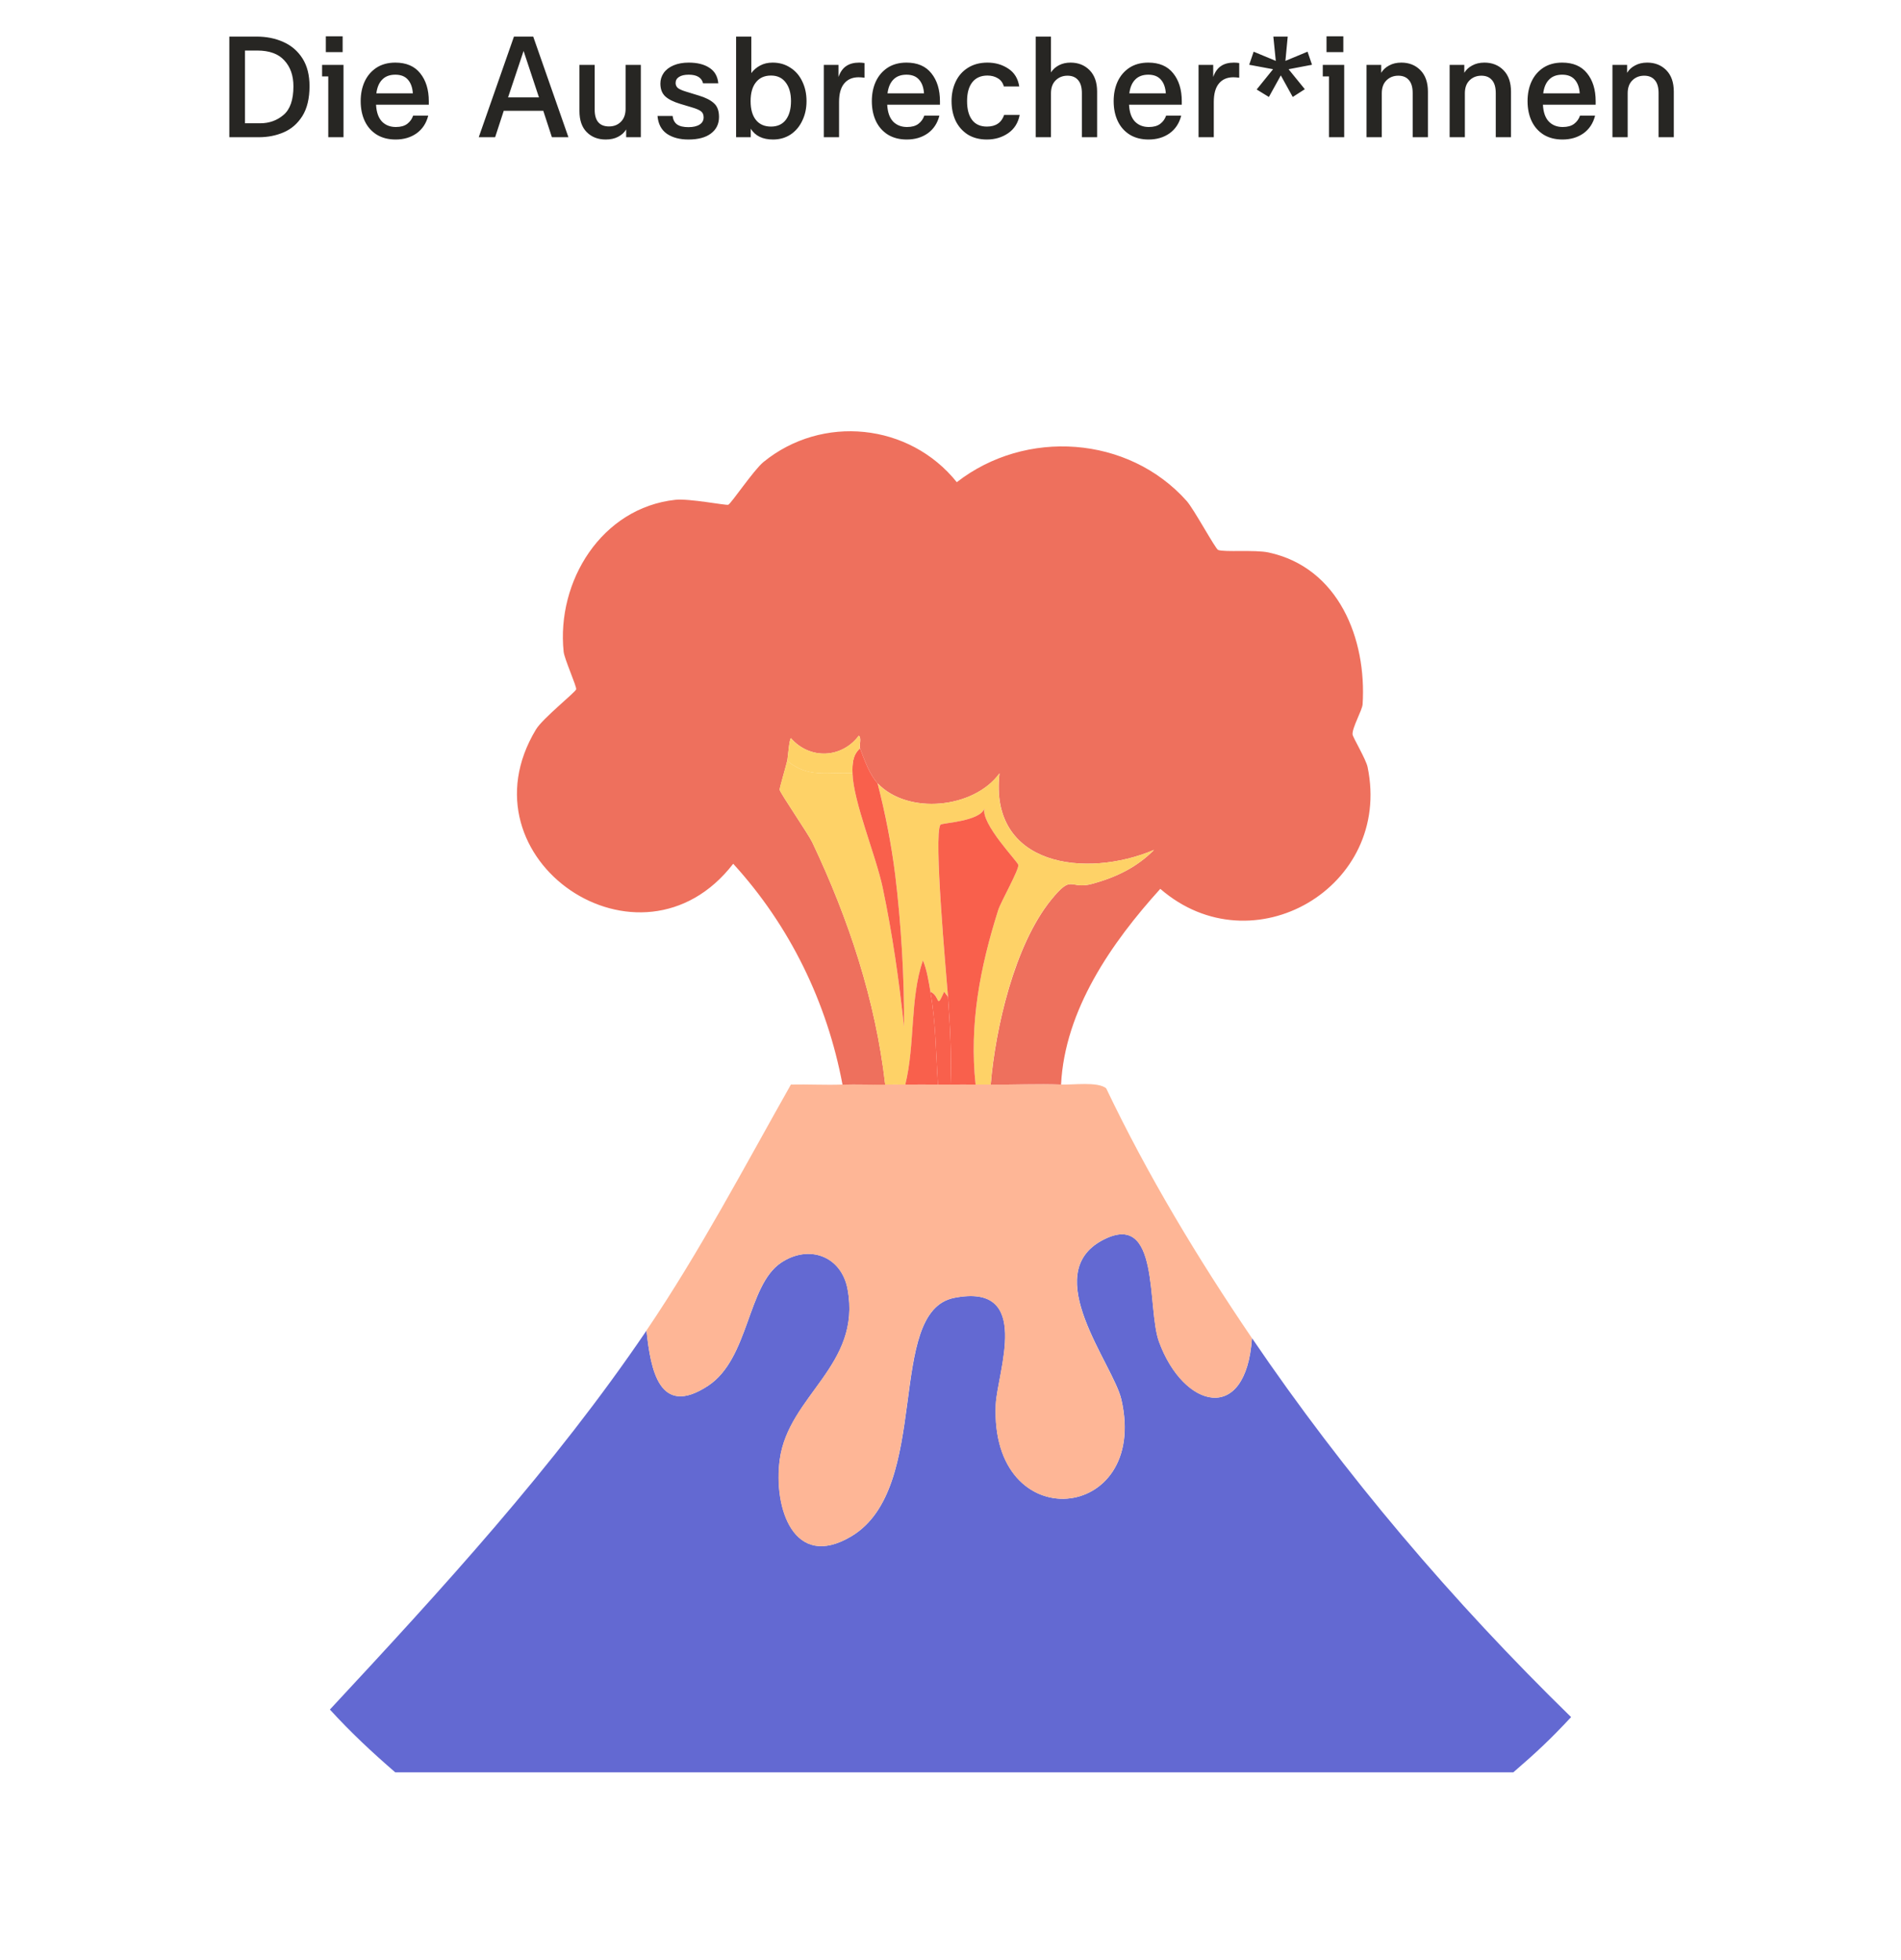 <svg width="291" height="300" viewBox="0 0 291 300" fill="none" xmlns="http://www.w3.org/2000/svg">
<path d="M35.105 21V5.6H39.263C40.803 5.6 42.182 5.879 43.399 6.436C44.616 6.979 45.584 7.815 46.303 8.944C47.022 10.073 47.381 11.489 47.381 13.19C47.381 15.067 47.014 16.593 46.281 17.766C45.548 18.925 44.594 19.753 43.421 20.252C42.262 20.751 41.001 21 39.637 21H35.105ZM39.835 18.866C41.214 18.866 42.402 18.441 43.399 17.59C44.411 16.739 44.917 15.28 44.917 13.212C44.917 11.569 44.455 10.249 43.531 9.252C42.622 8.24 41.236 7.734 39.373 7.734H37.503V18.866H39.835ZM49.304 9.934H52.582V21H50.25V11.694H49.304V9.934ZM52.45 7.976H49.876V5.556H52.45V7.976ZM65.64 16.028H57.566C57.625 17.172 57.925 18.03 58.468 18.602C59.011 19.159 59.722 19.438 60.602 19.438C61.335 19.438 61.915 19.277 62.34 18.954C62.765 18.631 63.066 18.213 63.242 17.7H65.552C65.259 18.859 64.665 19.761 63.77 20.406C62.875 21.037 61.805 21.352 60.558 21.352C59.458 21.352 58.505 21.11 57.698 20.626C56.891 20.127 56.275 19.438 55.85 18.558C55.425 17.663 55.212 16.637 55.212 15.478C55.212 14.378 55.41 13.388 55.806 12.508C56.217 11.613 56.818 10.902 57.61 10.374C58.417 9.846 59.385 9.582 60.514 9.582C62.186 9.582 63.455 10.125 64.32 11.21C65.2 12.295 65.64 13.725 65.64 15.5V16.028ZM63.198 14.29C63.139 13.395 62.89 12.699 62.45 12.2C62.01 11.687 61.365 11.43 60.514 11.43C59.663 11.43 58.996 11.679 58.512 12.178C58.028 12.662 57.727 13.366 57.61 14.29H63.198ZM81.623 5.6L87.013 21H84.483L83.163 16.952H77.113L75.793 21H73.285L78.675 5.6H81.623ZM77.773 14.906H82.503L80.149 7.8L77.773 14.906ZM92.727 21.352C91.539 21.352 90.571 20.978 89.823 20.23C89.075 19.482 88.701 18.404 88.701 16.996V9.934H91.033V16.776C91.033 18.492 91.766 19.35 93.233 19.35C93.966 19.35 94.567 19.115 95.037 18.646C95.521 18.162 95.763 17.502 95.763 16.666V9.934H98.095V21H95.851V19.812C95.572 20.281 95.161 20.655 94.619 20.934C94.091 21.213 93.46 21.352 92.727 21.352ZM105.379 21.352C104.045 21.352 102.945 21.059 102.079 20.472C101.229 19.871 100.752 18.961 100.649 17.744H102.959C103.033 18.331 103.26 18.763 103.641 19.042C104.037 19.321 104.617 19.46 105.379 19.46C106.113 19.46 106.685 19.328 107.095 19.064C107.506 18.8 107.711 18.433 107.711 17.964C107.711 17.553 107.579 17.245 107.315 17.04C107.066 16.835 106.589 16.629 105.885 16.424L104.125 15.896C103.099 15.588 102.336 15.207 101.837 14.752C101.339 14.283 101.089 13.63 101.089 12.794C101.089 12.193 101.258 11.65 101.595 11.166C101.947 10.667 102.453 10.279 103.113 10C103.773 9.721 104.543 9.582 105.423 9.582C106.743 9.582 107.799 9.846 108.591 10.374C109.398 10.887 109.853 11.679 109.955 12.75H107.623C107.403 11.87 106.67 11.43 105.423 11.43C104.778 11.43 104.279 11.547 103.927 11.782C103.59 12.002 103.421 12.31 103.421 12.706C103.421 13.014 103.539 13.271 103.773 13.476C104.023 13.667 104.441 13.85 105.027 14.026L106.963 14.62C107.99 14.928 108.76 15.317 109.273 15.786C109.801 16.241 110.065 16.945 110.065 17.898C110.065 18.969 109.655 19.812 108.833 20.428C108.027 21.044 106.875 21.352 105.379 21.352ZM118.334 21.352C116.75 21.352 115.613 20.802 114.924 19.702V21H112.68V5.6H115.012V11.188C115.349 10.719 115.789 10.337 116.332 10.044C116.889 9.736 117.535 9.582 118.268 9.582C119.295 9.582 120.197 9.839 120.974 10.352C121.766 10.851 122.375 11.547 122.8 12.442C123.24 13.337 123.46 14.349 123.46 15.478C123.46 16.593 123.24 17.597 122.8 18.492C122.375 19.387 121.773 20.091 120.996 20.604C120.219 21.103 119.331 21.352 118.334 21.352ZM118.026 19.372C119.009 19.372 119.764 19.027 120.292 18.338C120.82 17.634 121.084 16.681 121.084 15.478C121.084 14.275 120.813 13.322 120.27 12.618C119.742 11.914 118.994 11.562 118.026 11.562C117.029 11.562 116.259 11.907 115.716 12.596C115.173 13.271 114.902 14.231 114.902 15.478C114.902 16.725 115.173 17.685 115.716 18.36C116.259 19.035 117.029 19.372 118.026 19.372ZM126.108 21V9.934H128.352V11.782C128.63 11.005 129.026 10.447 129.54 10.11C130.053 9.758 130.713 9.582 131.52 9.582C131.784 9.582 132.055 9.604 132.334 9.648V11.892C131.982 11.848 131.681 11.826 131.432 11.826C130.493 11.826 129.76 12.141 129.232 12.772C128.704 13.403 128.44 14.349 128.44 15.61V21H126.108ZM143.886 16.028H135.812C135.871 17.172 136.172 18.03 136.714 18.602C137.257 19.159 137.968 19.438 138.848 19.438C139.582 19.438 140.161 19.277 140.586 18.954C141.012 18.631 141.312 18.213 141.488 17.7H143.798C143.505 18.859 142.911 19.761 142.016 20.406C141.122 21.037 140.051 21.352 138.804 21.352C137.704 21.352 136.751 21.11 135.944 20.626C135.138 20.127 134.522 19.438 134.096 18.558C133.671 17.663 133.458 16.637 133.458 15.478C133.458 14.378 133.656 13.388 134.052 12.508C134.463 11.613 135.064 10.902 135.856 10.374C136.663 9.846 137.631 9.582 138.76 9.582C140.432 9.582 141.701 10.125 142.566 11.21C143.446 12.295 143.886 13.725 143.886 15.5V16.028ZM141.444 14.29C141.386 13.395 141.136 12.699 140.696 12.2C140.256 11.687 139.611 11.43 138.76 11.43C137.91 11.43 137.242 11.679 136.758 12.178C136.274 12.662 135.974 13.366 135.856 14.29H141.444ZM151.073 21.352C149.929 21.352 148.947 21.095 148.125 20.582C147.319 20.054 146.703 19.35 146.277 18.47C145.867 17.575 145.661 16.578 145.661 15.478C145.661 14.378 145.874 13.381 146.299 12.486C146.725 11.591 147.348 10.887 148.169 10.374C149.005 9.846 150.003 9.582 151.161 9.582C152.364 9.582 153.427 9.89 154.351 10.506C155.275 11.107 155.833 12.017 156.023 13.234H153.669C153.508 12.662 153.2 12.244 152.745 11.98C152.291 11.701 151.763 11.562 151.161 11.562C150.149 11.562 149.372 11.907 148.829 12.596C148.301 13.271 148.037 14.231 148.037 15.478C148.037 16.725 148.294 17.685 148.807 18.36C149.321 19.035 150.076 19.372 151.073 19.372C152.423 19.372 153.303 18.778 153.713 17.59H156.089C155.855 18.807 155.268 19.739 154.329 20.384C153.391 21.029 152.305 21.352 151.073 21.352ZM158.549 21V5.6H160.881V11.078C161.189 10.609 161.6 10.242 162.113 9.978C162.626 9.714 163.213 9.582 163.873 9.582C165.061 9.582 166.036 9.971 166.799 10.748C167.562 11.525 167.943 12.618 167.943 14.026V21H165.611V14.246C165.611 13.366 165.42 12.706 165.039 12.266C164.658 11.811 164.115 11.584 163.411 11.584C162.678 11.584 162.069 11.826 161.585 12.31C161.116 12.779 160.881 13.432 160.881 14.268V21H158.549ZM180.904 16.028H172.83C172.888 17.172 173.189 18.03 173.732 18.602C174.274 19.159 174.986 19.438 175.866 19.438C176.599 19.438 177.178 19.277 177.604 18.954C178.029 18.631 178.33 18.213 178.506 17.7H180.816C180.522 18.859 179.928 19.761 179.034 20.406C178.139 21.037 177.068 21.352 175.822 21.352C174.722 21.352 173.768 21.11 172.962 20.626C172.155 20.127 171.539 19.438 171.114 18.558C170.688 17.663 170.476 16.637 170.476 15.478C170.476 14.378 170.674 13.388 171.07 12.508C171.48 11.613 172.082 10.902 172.874 10.374C173.68 9.846 174.648 9.582 175.778 9.582C177.45 9.582 178.718 10.125 179.584 11.21C180.464 12.295 180.904 13.725 180.904 15.5V16.028ZM178.462 14.29C178.403 13.395 178.154 12.699 177.714 12.2C177.274 11.687 176.628 11.43 175.778 11.43C174.927 11.43 174.26 11.679 173.776 12.178C173.292 12.662 172.991 13.366 172.874 14.29H178.462ZM183.471 21V9.934H185.715V11.782C185.994 11.005 186.39 10.447 186.903 10.11C187.416 9.758 188.076 9.582 188.883 9.582C189.147 9.582 189.418 9.604 189.697 9.648V11.892C189.345 11.848 189.044 11.826 188.795 11.826C187.856 11.826 187.123 12.141 186.595 12.772C186.067 13.403 185.803 14.349 185.803 15.61V21H183.471ZM196.064 11.54L194.238 14.84L192.368 13.696L194.876 10.594L191.224 9.912L191.906 7.91L195.294 9.318L194.92 5.6H197.12L196.768 9.318L200.156 7.91L200.838 9.912L197.252 10.594L199.738 13.652L197.89 14.84L196.064 11.54ZM202.488 9.934H205.766V21H203.434V11.694H202.488V9.934ZM205.634 7.976H203.06V5.556H205.634V7.976ZM209.188 21V9.934H211.432V11.144C211.71 10.675 212.114 10.301 212.642 10.022C213.17 9.729 213.793 9.582 214.512 9.582C215.7 9.582 216.675 9.971 217.438 10.748C218.2 11.525 218.582 12.618 218.582 14.026V21H216.25V14.246C216.25 13.366 216.059 12.706 215.678 12.266C215.296 11.811 214.754 11.584 214.05 11.584C213.316 11.584 212.708 11.826 212.224 12.31C211.754 12.779 211.52 13.432 211.52 14.268V21H209.188ZM221.906 21V9.934H224.15V11.144C224.429 10.675 224.832 10.301 225.36 10.022C225.888 9.729 226.512 9.582 227.23 9.582C228.418 9.582 229.394 9.971 230.156 10.748C230.919 11.525 231.3 12.618 231.3 14.026V21H228.968V14.246C228.968 13.366 228.778 12.706 228.396 12.266C228.015 11.811 227.472 11.584 226.768 11.584C226.035 11.584 225.426 11.826 224.942 12.31C224.473 12.779 224.238 13.432 224.238 14.268V21H221.906ZM244.261 16.028H236.187C236.246 17.172 236.547 18.03 237.089 18.602C237.632 19.159 238.343 19.438 239.223 19.438C239.957 19.438 240.536 19.277 240.961 18.954C241.387 18.631 241.687 18.213 241.863 17.7H244.173C243.88 18.859 243.286 19.761 242.391 20.406C241.497 21.037 240.426 21.352 239.179 21.352C238.079 21.352 237.126 21.11 236.319 20.626C235.513 20.127 234.897 19.438 234.471 18.558C234.046 17.663 233.833 16.637 233.833 15.478C233.833 14.378 234.031 13.388 234.427 12.508C234.838 11.613 235.439 10.902 236.231 10.374C237.038 9.846 238.006 9.582 239.135 9.582C240.807 9.582 242.076 10.125 242.941 11.21C243.821 12.295 244.261 13.725 244.261 15.5V16.028ZM241.819 14.29C241.761 13.395 241.511 12.699 241.071 12.2C240.631 11.687 239.986 11.43 239.135 11.43C238.285 11.43 237.617 11.679 237.133 12.178C236.649 12.662 236.349 13.366 236.231 14.29H241.819ZM246.828 21V9.934H249.072V11.144C249.351 10.675 249.754 10.301 250.282 10.022C250.81 9.729 251.434 9.582 252.152 9.582C253.34 9.582 254.316 9.971 255.078 10.748C255.841 11.525 256.222 12.618 256.222 14.026V21H253.89V14.246C253.89 13.366 253.7 12.706 253.318 12.266C252.937 11.811 252.394 11.584 251.69 11.584C250.957 11.584 250.348 11.826 249.864 12.31C249.395 12.779 249.16 13.432 249.16 14.268V21H246.828Z" fill="#272623"/>
<g clip-path="url(#clip0_339_1585)">
<path d="M191.651 204.786C205.854 225.694 222.419 245.148 240.5 262.789C237.29 266.234 235.201 268.177 231.656 271.241H60.501C56.921 268.142 53.699 265.138 50.5 261.633C67.638 243.205 84.8 224.526 98.967 203.63C99.599 209.602 100.9 217.016 108.395 212.081C114.709 207.921 114.374 196.74 119.554 193.259C123.803 190.398 128.791 192.198 129.746 197.288C131.93 208.97 120.688 213.535 119.363 223.405C118.384 230.712 121.487 240.391 130.319 235.123C142.755 227.708 135.439 200.721 146.085 198.623C158.139 196.263 152.649 210.019 152.434 214.954C151.515 235.48 175.981 233.084 171.661 214.191C170.432 208.791 159.01 194.976 168.773 189.802C177.676 185.082 175.516 200.161 177.425 205.358C181.161 215.55 190.744 218.125 191.651 204.786Z" fill="#6369D2"/>
<path d="M128.957 165.986C131.129 165.915 133.325 166.022 135.497 165.986C136.523 165.974 137.55 165.986 138.576 165.986C140.235 165.962 141.918 165.998 143.577 165.986C144.209 165.986 144.866 165.986 145.498 165.986C146.775 165.986 148.064 165.974 149.341 165.986C150.105 165.986 150.881 165.986 151.645 165.986C155.213 166.034 158.865 165.831 162.41 165.986C164.176 166.058 168.055 165.497 169.332 166.558C175.705 179.909 183.343 192.568 191.638 204.786C190.731 218.125 181.135 215.55 177.412 205.358C175.502 200.161 177.662 185.082 168.759 189.802C158.996 194.988 170.406 208.803 171.647 214.191C175.968 233.084 151.501 235.48 152.42 214.954C152.635 210.019 158.125 196.263 146.071 198.623C135.414 200.709 142.741 227.697 130.306 235.123C121.474 240.391 118.359 230.712 119.349 223.405C120.674 213.524 131.917 208.97 129.733 197.288C128.778 192.198 123.789 190.398 119.54 193.259C114.361 196.74 114.695 207.921 108.382 212.081C100.898 217.016 99.598 209.602 98.953 203.63C107.105 191.59 113.967 178.55 121.068 165.986C123.694 165.926 126.331 166.081 128.957 165.986Z" fill="#FEB696"/>
<path d="M162.422 165.986C158.877 165.831 155.225 166.034 151.657 165.986C152.385 157.284 155.309 144.649 160.882 137.747C164.26 133.575 163.639 136.245 167.232 135.256C170.824 134.267 173.999 132.765 176.66 130.071C166.253 134.493 151.382 132.586 153.005 118.353C149.067 123.765 138.97 124.742 134.352 119.891C133.146 118.627 132.251 116.148 131.654 114.515C131.487 114.05 131.929 112.953 131.463 112.596C128.826 116.1 123.933 116.255 121.08 112.977C120.794 113.204 120.639 115.838 120.507 116.434C120.316 117.269 119.326 120.63 119.35 120.856C119.397 121.333 123.706 127.579 124.35 128.926C129.912 140.668 134.017 153.017 135.509 165.998C133.337 166.034 131.141 165.926 128.969 165.998C126.606 153.386 120.889 141.657 112.237 132.192C98.058 150.561 70.059 131.513 82.042 111.642C83.056 109.95 88.117 105.921 88.2 105.491C88.284 105.038 86.386 100.831 86.279 99.734C85.169 88.97 92.079 77.718 103.393 76.49C105.434 76.263 111.079 77.36 111.473 77.253C111.867 77.145 115.375 71.936 116.855 70.72C125.83 63.39 139.209 64.737 146.465 73.796C156.992 65.595 172.722 66.644 181.661 76.68C182.771 77.932 186.053 84.011 186.47 84.166C187.437 84.536 192.068 84.107 194.168 84.548C204.957 86.86 209.218 97.839 208.585 107.792C208.526 108.698 206.962 111.38 207.046 112.405C207.081 112.834 209.11 116.208 209.349 117.4C213.168 135.769 191.722 148.261 177.615 136.031C170.156 144.268 162.995 154.555 162.422 165.998V165.986Z" fill="#EE705D"/>
<path d="M130.495 118.353C130.65 122.811 134.088 130.965 135.114 135.828C136.594 142.837 137.62 150.013 138.384 157.153C138.444 149.775 137.954 141.466 137.035 133.909C136.475 129.26 135.52 124.432 134.338 119.891C138.957 124.742 149.054 123.765 152.992 118.353C151.369 132.586 166.24 134.493 176.647 130.071C173.997 132.765 170.811 134.267 167.218 135.256C163.626 136.245 164.258 133.575 160.869 137.747C155.284 144.637 152.372 157.284 151.644 165.986C150.88 165.986 150.104 165.986 149.34 165.986C148.35 156.736 150.02 148.07 152.801 139.285C153.195 138.033 155.988 133.134 155.88 132.371C155.809 131.871 150.152 126.101 150.689 123.729C149.985 125.744 144.172 125.922 143.958 126.22C142.872 127.746 144.853 149.036 145.115 152.54L144.542 151.777C143.253 154.65 144.005 152.457 142.43 151.777C142.144 150.144 141.929 148.523 141.272 146.973C139.279 152.85 140.115 159.788 138.575 165.986C137.549 165.986 136.522 165.974 135.496 165.986C134.016 153.005 129.899 140.656 124.337 128.914C123.693 127.567 119.384 121.321 119.336 120.844C119.312 120.618 120.303 117.268 120.494 116.422C123.8 119.14 126.581 118.103 130.495 118.341V118.353Z" fill="#FED267"/>
<path d="M134.339 119.891C135.509 124.432 136.463 129.26 137.036 133.909C137.955 141.454 138.445 149.775 138.385 157.153C137.621 150.013 136.595 142.849 135.115 135.828C134.088 130.965 130.651 122.799 130.496 118.353C130.448 116.923 130.496 115.552 131.654 114.515C132.25 116.148 133.146 118.627 134.351 119.891H134.339Z" fill="#F9604C"/>
<path d="M131.655 114.515C130.509 115.552 130.45 116.923 130.497 118.353C126.583 118.115 123.802 119.152 120.496 116.434C120.627 115.838 120.783 113.204 121.069 112.977C123.921 116.243 128.815 116.088 131.452 112.596C131.918 112.953 131.476 114.05 131.643 114.515H131.655Z" fill="#FED267"/>
<path d="M149.341 165.986C148.064 165.974 146.775 165.986 145.498 165.986C145.665 161.48 145.451 157.034 145.116 152.54C144.854 149.048 142.885 127.758 143.959 126.221C144.174 125.923 149.986 125.744 150.69 123.729C150.153 126.101 155.81 131.871 155.881 132.371C155.989 133.134 153.196 138.033 152.802 139.285C150.022 148.07 148.351 156.724 149.341 165.986Z" fill="#F9604C"/>
<path d="M142.421 151.777C143.257 156.438 143.268 161.278 143.579 165.986C141.92 165.998 140.237 165.962 138.578 165.986C140.106 159.776 139.27 152.838 141.275 146.973C141.92 148.511 142.135 150.144 142.433 151.777H142.421Z" fill="#F9604C"/>
<path d="M145.115 152.54C145.449 157.034 145.664 161.468 145.497 165.986C144.865 165.986 144.208 165.986 143.576 165.986C143.265 161.266 143.253 156.438 142.418 151.777C143.993 152.457 143.241 154.65 144.53 151.777L145.103 152.54H145.115Z" fill="#F9604C"/>
</g>
<defs>
<clipPath id="clip0_339_1585">
<rect width="190" height="205.241" fill="white" transform="translate(50.5 66)"/>
</clipPath>
</defs>
</svg>
